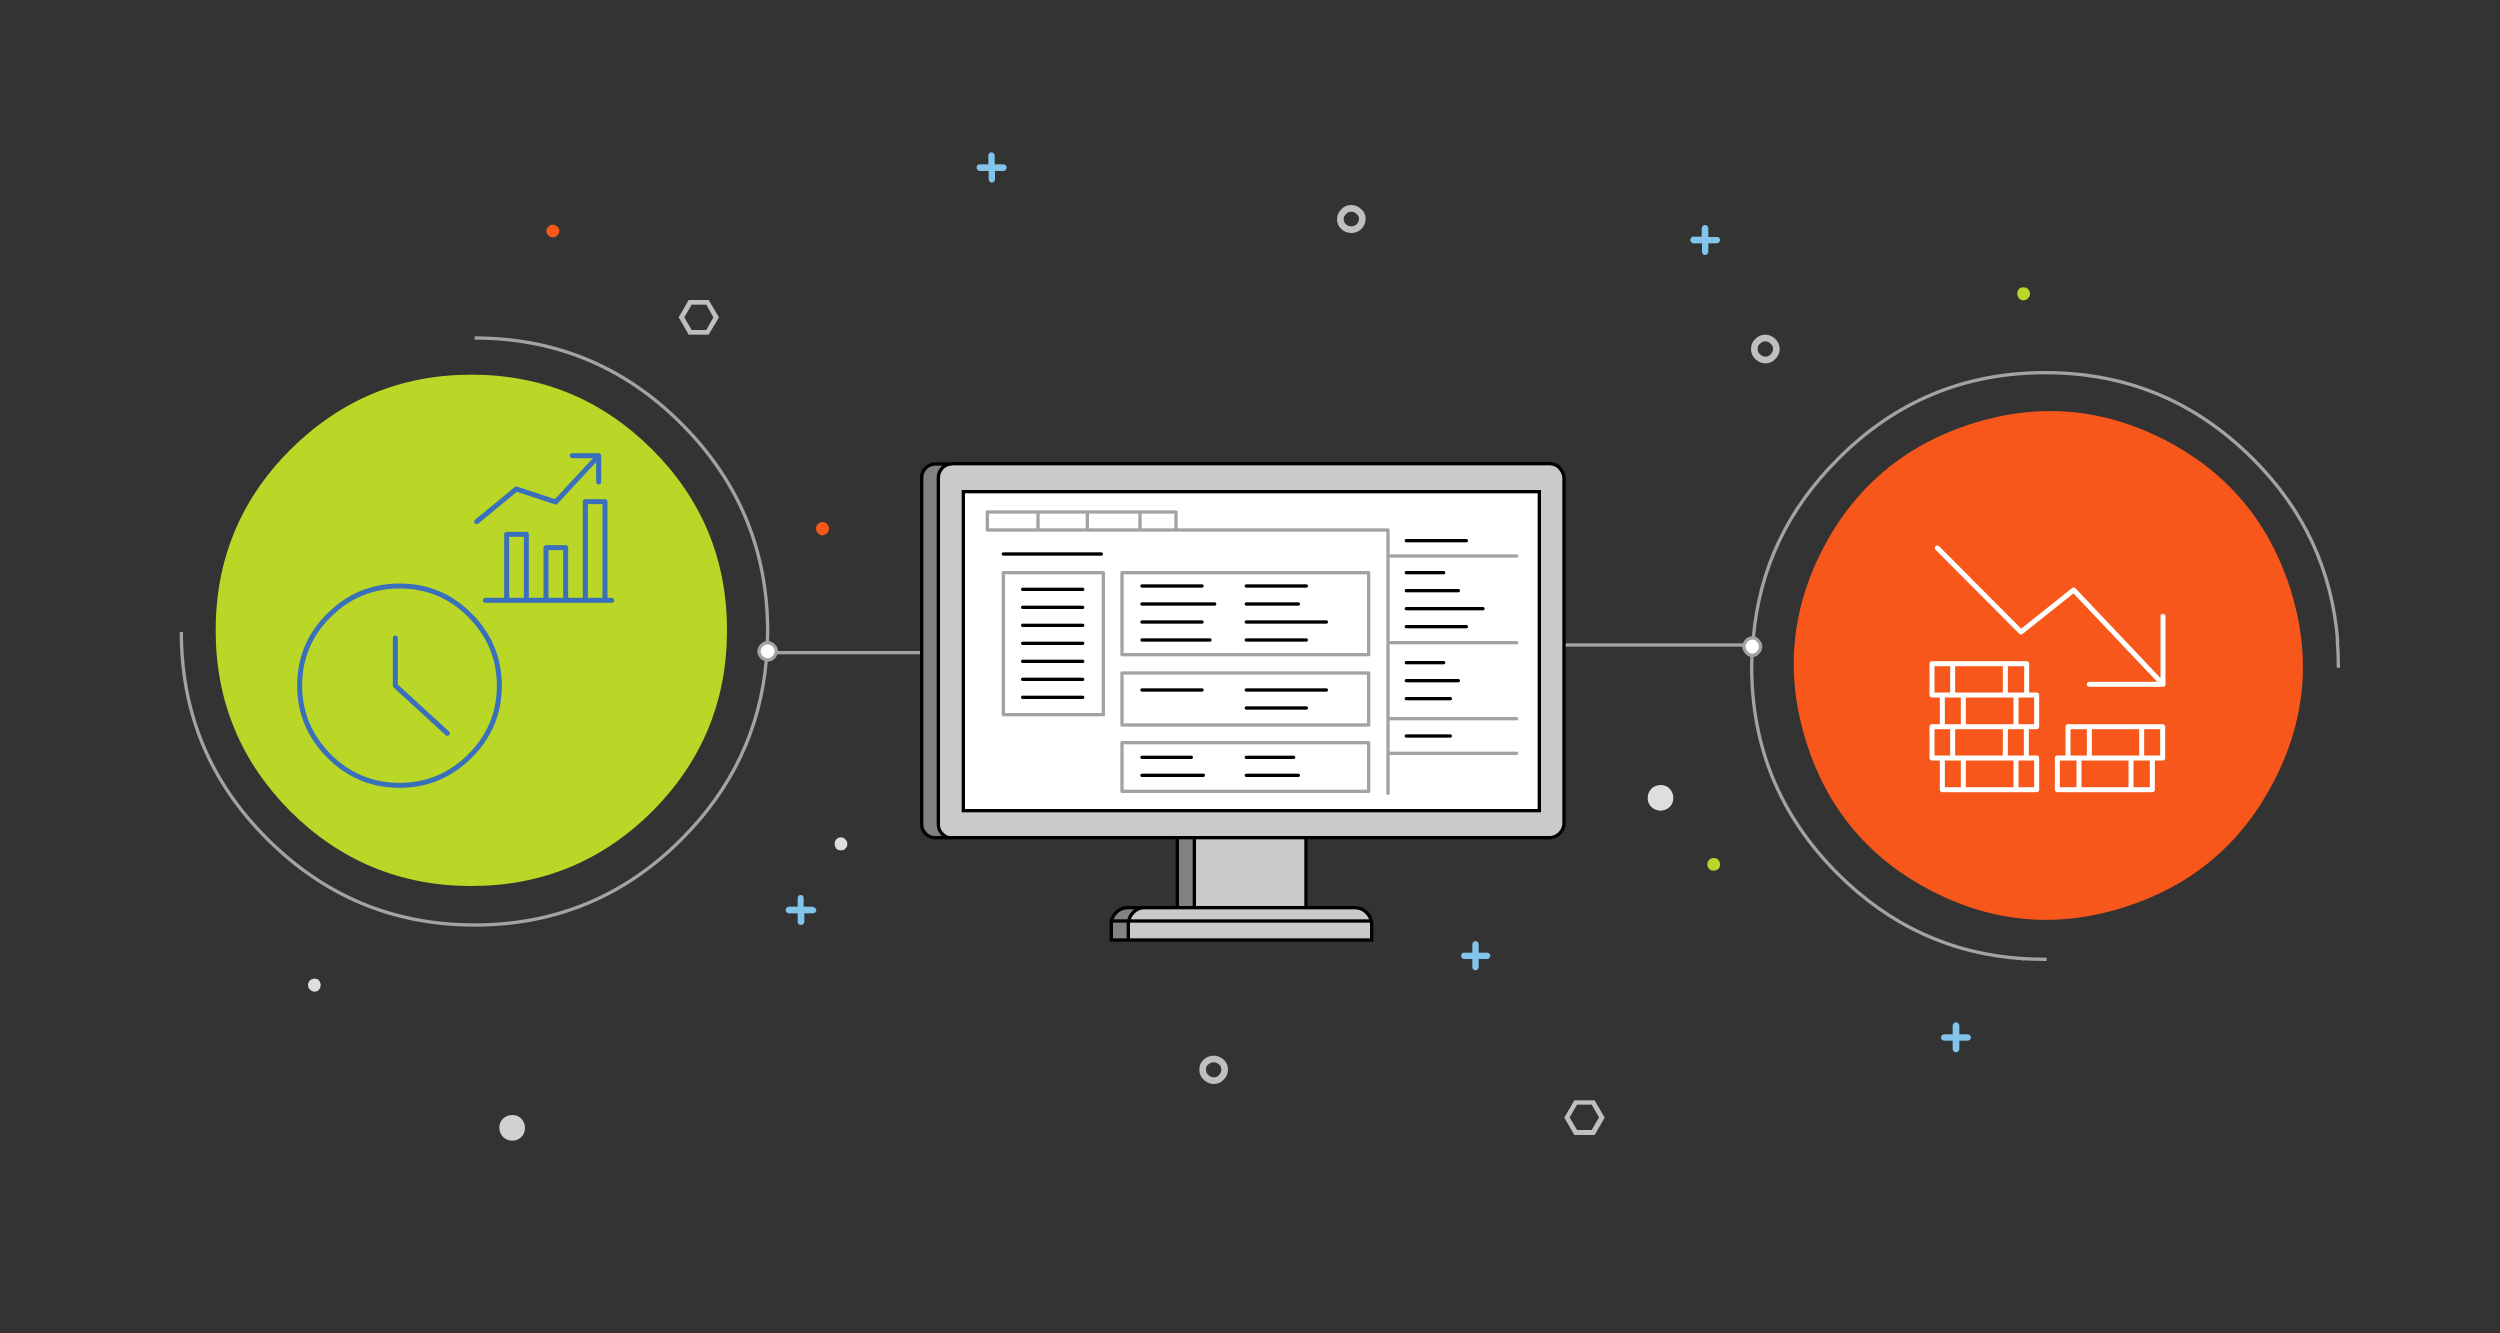 <?xml version="1.0" encoding="utf-8"?>
<!-- Generator: Adobe Illustrator 23.0.1, SVG Export Plug-In . SVG Version: 6.00 Build 0)  -->
<svg version="1.1" id="Layer_a1" xmlns="http://www.w3.org/2000/svg" xmlns:xlink="http://www.w3.org/1999/xlink" x="0px" y="0px"
	 viewBox="0 0 750 400" enable-background="new 0 0 750 400" xml:space="preserve">
<rect x="0" y="0" width="750" height="400" fill="#333333" stroke="none"/>
<g id="clouds_bits_copy_4">
	<g transform="matrix( 1, 0, 0, 1, 0,0) ">
		<g>
			<g id="Layer6_0_FILL">
				<path fill="#BFBFBF" d="M469.3,335.3l3,5.2h6.1l3-5.2l-3-5.2h-6.1L469.3,335.3 M473.1,339l-2.2-3.8l2.2-3.8h4.4l2.2,3.8
					l-2.2,3.8H473.1 M206.6,90l-3,5.2l3,5.2h6l3.1-5.2l-3.1-5.2H206.6 M205.3,95.2l2.2-3.8h4.4l2.1,3.8l-2.1,3.8h-4.4L205.3,95.2z"
					/>
				<path fill="#83C4EC" d="M587.8,307.7c0-0.3-0.1-0.5-0.3-0.7c-0.2-0.2-0.4-0.3-0.7-0.3s-0.5,0.1-0.7,0.3
					c-0.2,0.2-0.3,0.4-0.3,0.7v2.6h-2.5c-0.6,0-1,0.3-1,1c0,0.3,0.1,0.5,0.3,0.6c0.2,0.2,0.4,0.3,0.7,0.3h2.5v2.5
					c0,0.3,0.1,0.5,0.3,0.7c0.2,0.2,0.4,0.3,0.7,0.3s0.5-0.1,0.7-0.3c0.2-0.2,0.3-0.4,0.3-0.7v-2.5h2.5c0.2,0,0.5-0.1,0.7-0.3
					c0.2-0.2,0.3-0.4,0.3-0.6s-0.1-0.5-0.3-0.7c-0.2-0.2-0.4-0.3-0.7-0.3h-2.5V307.7 M442,282.6c-0.2,0.2-0.3,0.4-0.3,0.7v2.5h-2.5
					c-0.3,0-0.5,0.1-0.6,0.3c-0.2,0.2-0.3,0.4-0.3,0.6c0,0.3,0.1,0.5,0.3,0.7c0.2,0.2,0.4,0.3,0.6,0.3h2.5v2.5
					c0,0.3,0.1,0.5,0.3,0.6c0.2,0.2,0.4,0.3,0.7,0.3c0.2,0,0.5-0.1,0.6-0.3c0.2-0.2,0.3-0.4,0.3-0.6v-2.5h2.5c0.3,0,0.5-0.1,0.7-0.3
					c0.2-0.2,0.3-0.4,0.3-0.7s-0.1-0.5-0.3-0.6c-0.2-0.2-0.4-0.3-0.7-0.3h-2.5v-2.5c0-0.3-0.1-0.5-0.3-0.7c-0.2-0.2-0.4-0.3-0.6-0.3
					S442.1,282.5,442,282.6 M244.4,272.3c-0.2-0.2-0.4-0.3-0.7-0.3h-2.6v-2.5c0-0.6-0.3-1-0.9-1s-0.9,0.3-0.9,1v2.5h-2.6
					c-0.3,0-0.5,0.1-0.7,0.3c-0.2,0.2-0.3,0.4-0.3,0.7c0,0.3,0.1,0.5,0.3,0.7c0.2,0.2,0.4,0.3,0.7,0.3h2.6v2.6
					c0,0.3,0.1,0.5,0.3,0.6c0.2,0.2,0.4,0.3,0.7,0.3s0.5-0.1,0.7-0.3c0.2-0.2,0.3-0.4,0.3-0.6v-2.6h2.6c0.3,0,0.5-0.1,0.7-0.3
					c0.2-0.2,0.3-0.4,0.3-0.7C244.8,272.7,244.7,272.5,244.4,272.3 M301,49.3h-2.6v-2.6c0-0.3-0.1-0.5-0.3-0.7
					c-0.2-0.2-0.4-0.3-0.7-0.3s-0.5,0.1-0.6,0.3c-0.2,0.2-0.3,0.4-0.3,0.7v2.6h-2.6c-0.6,0-0.9,0.3-0.9,1c0,0.3,0.1,0.5,0.3,0.7
					c0.2,0.2,0.4,0.3,0.7,0.3h2.6v2.5c0,0.3,0.1,0.5,0.3,0.7c0.2,0.2,0.4,0.3,0.6,0.3s0.5-0.1,0.7-0.3c0.2-0.2,0.3-0.4,0.3-0.7v-2.5
					h2.6c0.2,0,0.4-0.1,0.6-0.3c0.2-0.2,0.3-0.4,0.3-0.7c0-0.3-0.1-0.5-0.3-0.7C301.4,49.4,301.2,49.3,301,49.3 M512.2,67.8
					c-0.2-0.2-0.4-0.3-0.7-0.3c-0.3,0-0.5,0.1-0.7,0.3c-0.2,0.2-0.3,0.4-0.3,0.7V71H508c-0.3,0-0.5,0.1-0.6,0.3
					c-0.2,0.2-0.3,0.4-0.3,0.7c0,0.3,0.1,0.5,0.3,0.7c0.2,0.2,0.4,0.3,0.6,0.3h2.6v2.5c0,0.6,0.3,1,0.9,1c0.3,0,0.5-0.1,0.7-0.3
					c0.2-0.2,0.3-0.4,0.3-0.7v-2.5h2.5c0.3,0,0.5-0.1,0.7-0.3c0.2-0.2,0.3-0.4,0.3-0.7c0-0.6-0.3-0.9-1-0.9h-2.5v-2.6
					C512.5,68.2,512.4,68,512.2,67.8z"/>
				<path fill="#3D3D3D" fill-opacity="0.169" d="M467.2,290.6c-1.1,1.1-1.8,2.4-1.9,3.9h84.8c-0.1-4.7-1.9-8.8-5.3-12
					c-3.4-3.3-7.5-5-12.2-5c-2.7,0-5.3,0.6-7.7,1.8c-2.3,1.1-4.3,2.7-6,4.8c-0.7-1.2-1.6-2.2-2.8-2.9c-1.2-0.8-2.6-1.1-4-1.1
					c-1.8,0-3.4,0.5-4.8,1.6c-1.4,1.1-2.3,2.5-2.7,4.2c-1.2-0.5-2.4-0.7-3.7-0.7c-1.9,0-3.7,0.5-5.4,1.6c-2.4-2.4-5.3-3.6-8.6-3.6
					c-2.6,0-4.9,0.7-7,2.1c-2.1,1.4-3.6,3.3-4.5,5.6c-1.2-1.3-2.6-1.9-4.3-1.9C469.7,289,468.3,289.5,467.2,290.6 M344.9,92.4
					c-3.1-2.7-6.6-4-10.6-4c-3.2,0-6.1,0.9-8.9,2.7c-2.6,1.8-4.7,4.1-6.1,7c-3.6-4.9-8-8.7-13.2-11.5c-5.4-2.9-11.1-4.3-17.1-4.3
					c-10.5,0-19.5,4-27,12c-7.5,8-11.4,17.7-11.6,29.1h187.8c-0.3-3.7-1.6-6.9-4.1-9.5c-2.5-2.6-5.5-3.8-9-3.8
					c-1.8,0-3.6,0.4-5.3,1.2c-1.6,0.8-3,1.9-4.3,3.3c-2-5.6-5.3-10-9.9-13.4c-4.6-3.5-9.8-5.2-15.5-5.3c-3.7,0-7.2,0.8-10.6,2.3
					c-3.2,1.5-6.1,3.6-8.6,6.3c-3.7-2.6-7.6-3.9-12-3.9c-2.8,0-5.5,0.6-8.2,1.8C349.9,98.5,347.9,95.1,344.9,92.4 M293.7,291.4
					c-4.6,0-9,1-13.1,3c-4,1.9-7.3,4.6-10.1,8.1c-1.1-2.1-2.7-3.7-4.7-5c-2.1-1.3-4.4-1.9-6.8-1.9c-3,0-5.8,0.9-8.1,2.8
					c-2.3,1.9-3.9,4.2-4.6,7.1c-2-0.8-4.1-1.2-6.3-1.2c-3.4,0-6.4,0.9-9.2,2.8c-1.9-1.9-4.1-3.4-6.7-4.5c-2.6-1.1-5.3-1.6-8.1-1.6
					c-4.3,0-8.3,1.2-11.9,3.7c-3.5,2.4-6,5.5-7.6,9.4c-2-2.1-4.4-3.1-7.3-3.1c-2.6,0-4.9,0.9-6.9,2.8c-1.9,1.8-3,4-3.1,6.6h144.1
					c-0.2-8-3.2-14.9-9-20.5C308.6,294.2,301.7,291.4,293.7,291.4z"/>
				<path fill="#BAD727" d="M515.5,257.9c-0.4-0.4-0.8-0.5-1.4-0.5c-0.5,0-1,0.2-1.3,0.5c-0.4,0.4-0.6,0.8-0.6,1.4s0.2,1,0.6,1.4
					c0.4,0.4,0.8,0.5,1.3,0.5c0.5,0,1-0.2,1.4-0.5c0.4-0.4,0.5-0.8,0.5-1.4S515.8,258.3,515.5,257.9 M605.7,86.7
					c-0.4,0.4-0.5,0.8-0.5,1.4c0,0.5,0.2,1,0.5,1.4c0.4,0.4,0.8,0.6,1.3,0.6s1-0.2,1.4-0.6c0.4-0.4,0.6-0.9,0.6-1.4
					c0-0.5-0.2-1-0.6-1.4c-0.4-0.4-0.8-0.5-1.4-0.5S606.1,86.3,605.7,86.7z"/>
				<path fill="#DEDEDE" d="M502,239.4c0-1.1-0.4-2-1.1-2.8c-0.7-0.7-1.6-1.1-2.7-1.1c-1.1,0-2,0.4-2.8,1.1
					c-0.7,0.8-1.1,1.7-1.1,2.8c0,1.1,0.4,2,1.1,2.7c0.8,0.7,1.7,1.1,2.8,1.1c1,0,1.9-0.4,2.7-1.1C501.6,241.4,502,240.5,502,239.4
					 M96.2,295.5c0-0.5-0.2-1-0.5-1.4c-0.4-0.4-0.8-0.5-1.3-0.5c-0.6,0-1,0.2-1.4,0.5c-0.4,0.4-0.6,0.9-0.6,1.4c0,0.5,0.2,1,0.6,1.4
					c0.4,0.4,0.9,0.6,1.4,0.6c0.5,0,1-0.2,1.3-0.6C96,296.5,96.2,296.1,96.2,295.5 M253.6,254.6c0.4-0.4,0.6-0.8,0.6-1.4
					s-0.2-1-0.6-1.4c-0.4-0.4-0.8-0.6-1.3-0.6c-0.6,0-1,0.2-1.4,0.6c-0.4,0.4-0.5,0.9-0.5,1.4c0,0.5,0.2,1,0.5,1.4
					c0.4,0.4,0.9,0.5,1.4,0.5C252.8,255.1,253.3,255,253.6,254.6z"/>
				<path fill="#F7571A" d="M164.5,68c-0.4,0.4-0.6,0.8-0.6,1.3c0,0.5,0.2,1,0.6,1.3c0.4,0.4,0.8,0.6,1.4,0.6c0.5,0,1-0.2,1.3-0.6
					c0.4-0.4,0.6-0.8,0.6-1.3c0-0.5-0.2-1-0.6-1.3s-0.8-0.6-1.3-0.6C165.3,67.4,164.9,67.6,164.5,68 M245.4,157.2
					c-0.4,0.4-0.6,0.8-0.6,1.4c0,0.5,0.2,1,0.6,1.4c0.4,0.4,0.8,0.6,1.3,0.6c0.5,0,1-0.2,1.4-0.6c0.4-0.4,0.6-0.9,0.6-1.4
					c0-0.5-0.2-1-0.6-1.4s-0.8-0.6-1.4-0.6C246.2,156.6,245.7,156.8,245.4,157.2z"/>
				<path fill="#D1D1D1" d="M150.9,335.6c-0.7,0.7-1.1,1.6-1.1,2.7c0,1.1,0.4,2,1.1,2.8c0.8,0.7,1.7,1.1,2.8,1.1s2-0.4,2.7-1.1
					c0.8-0.8,1.1-1.7,1.1-2.8c0-1-0.4-1.9-1.1-2.7c-0.7-0.7-1.6-1.1-2.7-1.1S151.6,334.9,150.9,335.6z"/>
			</g>
		</g>
		<g>
			<path id="Layer6_0_1_STROKES" fill="none" stroke="#BFBFBF" stroke-width="2" stroke-miterlimit="10" d="M526.3,104.7
				c0,0.9,0.3,1.7,1,2.3c0.6,0.6,1.4,1,2.3,1c0.9,0,1.7-0.3,2.3-1c0.6-0.6,1-1.4,1-2.3c0-0.9-0.3-1.6-1-2.3c-0.6-0.6-1.4-1-2.3-1
				c-0.9,0-1.6,0.3-2.3,1C526.6,103,526.3,103.8,526.3,104.7z M402.1,65.7c0,0.9,0.3,1.7,1,2.3c0.6,0.6,1.4,0.9,2.3,0.9
				c0.9,0,1.6-0.3,2.3-0.9c0.6-0.6,1-1.4,1-2.3c0-0.9-0.3-1.6-1-2.2c-0.6-0.6-1.4-1-2.3-1c-0.9,0-1.7,0.3-2.3,1
				C402.5,64.1,402.1,64.8,402.1,65.7z M360.8,320.9c0,0.9,0.3,1.7,1,2.3c0.6,0.6,1.4,1,2.3,1c0.9,0,1.7-0.3,2.3-1
				c0.6-0.6,1-1.4,1-2.3c0-0.9-0.3-1.7-1-2.3s-1.4-0.9-2.3-0.9c-0.9,0-1.6,0.3-2.3,0.9C361.1,319.2,360.8,319.9,360.8,320.9z"/>
		</g>
	</g>
</g>
<g id="circles">
	<g transform="matrix( 1, 0, 0, 1, 0,0) ">
		<g>
			<g id="Layer5_0_FILL">
				<path fill="#F7571A" d="M687,176.3c-6.5-20-19-34.8-37.7-44.4c-18.8-9.6-38.1-11.1-58.1-4.7c-20,6.5-34.8,19-44.5,37.7
					c-9.6,18.8-11.1,38.1-4.7,58.1c6.4,20,19,34.8,37.7,44.4c18.7,9.6,38.1,11.1,58.1,4.6c20-6.5,34.8-19,44.4-37.7
					C691.9,215.6,693.4,196.3,687,176.3z"/>
				<path fill="#BAD727" d="M218.1,189.1c0-21.2-7.5-39.3-22.4-54.2c-15-15-33.1-22.5-54.3-22.5c-21.1,0-39.2,7.5-54.3,22.5
					c-14.9,14.9-22.4,33-22.4,54.2c0,21.2,7.5,39.3,22.4,54.3c15,14.9,33.1,22.4,54.3,22.4c21.2,0,39.3-7.5,54.3-22.4
					C210.6,228.4,218.1,210.3,218.1,189.1z"/>
			</g>
		</g>
	</g>
</g>
<g id="icons">
	<g transform="matrix( 1, 0, 0, 1, 0,0) ">
		<g>
			
				<path id="Layer4_0_1_STROKES" fill="none" stroke="#3A6FBB" stroke-width="1.5" stroke-linecap="round" stroke-linejoin="round" d="
				M149.8,205.7c0,8.2-2.9,15.2-8.8,21.1c-5.8,5.8-12.9,8.8-21.1,8.8c-8.2,0-15.3-2.9-21.2-8.8c-5.8-5.9-8.8-12.9-8.8-21.1
				c0-8.2,2.9-15.3,8.8-21.1c5.9-5.9,13-8.8,21.2-8.8c8.2,0,15.3,2.9,21.1,8.8C146.8,190.4,149.8,197.5,149.8,205.7z M118.6,191.4
				v14.3l15.6,14.3"/>
		</g>
		<g>
			
				<path id="Layer4_0_2_STROKES" fill="none" stroke="#FFFFFF" stroke-width="1.5" stroke-linecap="round" stroke-linejoin="round" d="
				M645.7,227.4h3.1V218h-6.3v9.4H645.7v9.5h-6.4h-15.7h-6.4v-9.5h3.2V218h6.3h15.7 M581.2,164.4l25.1,25.2l15.8-12.6l26.8,28.3
				v-20.4 M607.9,208.5h3.1v9.5h-3.1v9.4h3.1v9.5h-6.3H589h-6.3v-9.5h-3.1V218h3.1v-9.5h-3.1v-9.4h6.3h15.8h6.3V208.5h-3.2v9.5h3.2
				 M620.5,227.4h3.2h3.1V218 M623.7,227.4v9.5 M626.8,227.4h12.5h3.2 M639.3,227.4v9.5 M604.8,208.5h-3.2H589v9.5h12.6h3.2
				 M601.6,199.1v9.4 M585.8,199.1v9.4h3.2 M585.8,208.5h-3.1 M582.7,227.4h3.1V218h-3.1 M604.8,236.9v-9.5h-3.2H589v9.5 M601.6,218
				v9.4 M589,218h-3.2 M589,227.4h-3.2 M607.9,227.4h-3.2 M626.8,205.3h22"/>
		</g>
		<g>
			
				<path id="Layer4_0_3_STROKES" fill="none" stroke="#3A6FBB" stroke-width="1.5" stroke-linecap="round" stroke-linejoin="round" d="
				M171.7,136.7h7.9v7.9 M169.7,180.1v-15.8h-5.9v15.8H169.7h5.9v-29.6h5.9v29.6h2 M175.6,180.1h5.9 M179.6,136.7l-12.9,13.9
				l-11.8-3.9l-11.9,9.8 M157.9,180.1v-19.8h-5.9v19.8H157.9h5.9 M145.6,180.1h6.3"/>
		</g>
	</g>
</g>
<g id="connectors">
	<g transform="matrix( 1, 0, 0, 1, 0,0) ">
		<g>
			<g id="Layer3_0_FILL">
				<path fill="#FEFEFE" d="M230.3,192.8L230.3,192.8c-0.7,0-1.3,0.3-1.8,0.8c-0.5,0.5-0.8,1.1-0.8,1.8c0,0.7,0.3,1.3,0.8,1.8
					c0.4,0.4,0.8,0.6,1.4,0.7c0.1,0,0.3,0.1,0.4,0.1c0.7,0,1.3-0.3,1.8-0.8c0.4-0.4,0.6-0.9,0.6-1.4c0-0.1,0.1-0.3,0.1-0.4
					c0-0.7-0.3-1.3-0.8-1.8C231.6,193.1,231,192.8,230.3,192.8 M526,191.4c-0.1,0-0.2,0-0.3,0c-0.7,0-1.3,0.2-1.8,0.8l-0.5,0.8
					c-0.1,0.2-0.1,0.4-0.1,0.6c0,0.1,0,0.1,0,0.2v0.3c0,0.7,0.3,1.3,0.8,1.8c0.4,0.5,1,0.8,1.7,0.8c0,0,0.1,0,0.1,0
					c0.7,0,1.3-0.3,1.7-0.8c0.5-0.5,0.8-1.1,0.8-1.8c0-0.7-0.3-1.3-0.8-1.8c0,0-0.1-0.1-0.1-0.1c-0.1-0.1-0.1-0.1-0.2-0.2
					c0,0-0.1,0-0.1-0.1c0,0-0.1,0-0.1-0.1c0,0-0.1,0-0.1-0.1c0,0,0,0,0-0.1c0,0,0,0,0,0C526.5,191.5,526.3,191.4,526,191.4z"/>
			</g>
		</g>
		<g>
			<path id="Layer3_0_1_STROKES" fill="none" stroke="#A3A3A3" stroke-miterlimit="10" d="M453.9,193.5h69.4 M230.2,192.8
				L230.2,192.8c0.8,0,1.4,0.3,1.9,0.8c0.5,0.5,0.8,1.1,0.8,1.8c0,0.1,0,0.3,0,0.4H302 M229.9,197.9c-0.6-0.1-1-0.3-1.4-0.7
				c-0.5-0.5-0.8-1.1-0.8-1.8c0-0.7,0.3-1.3,0.8-1.8c0.5-0.5,1-0.8,1.7-0.8c0-1.1,0.1-2.2,0.1-3.3c0-24.3-8.6-45.1-25.8-62.3
				c-17.1-17.2-37.9-25.8-62.1-25.8 M232.8,195.8c-0.1,0.5-0.3,1-0.7,1.4c-0.5,0.5-1.1,0.8-1.8,0.8c-0.1,0-0.3,0-0.4,0
				c-1.8,20.7-10.3,38.6-25.4,53.7c-17.1,17.2-37.9,25.8-62.1,25.8c-24.3,0-45-8.6-62.2-25.8c-17.2-17.1-25.8-37.8-25.8-62.1"/>
		</g>
		<g>
			<path id="Layer3_0_2_STROKES" fill="none" stroke="#A3A3A3" stroke-linecap="round" stroke-linejoin="round" d="M526,191.4
				c1.8-20.8,10.3-38.7,25.5-53.8c17.1-17.2,37.8-25.8,62.1-25.8c24.3,0,45,8.6,62.2,25.8c15.4,15.3,23.8,33.5,25.5,54.6 M523.4,193
				l0.5-0.8c0.5-0.5,1.1-0.8,1.8-0.8c0.1,0,0.2,0,0.3,0c0.3,0,0.6,0.1,0.8,0.2c0,0,0,0,0,0c0,0,0,0,0,0c0,0,0,0,0.1,0.1
				c0,0,0.1,0,0.1,0.1c0,0,0.1,0.1,0.1,0.1c0.1,0.1,0.2,0.1,0.2,0.2c0,0,0.1,0,0.1,0.1c0.5,0.5,0.8,1.1,0.8,1.8
				c0,0.7-0.3,1.3-0.8,1.8c-0.4,0.5-1,0.8-1.7,0.8c0,0-0.1,0-0.1,0c0,1.1-0.1,2.2-0.1,3.3c0,24.3,8.6,45,25.8,62.2
				c15.6,15.6,34.1,24.1,55.6,25.5 M525.7,196.6c-0.7,0-1.3-0.3-1.7-0.8c-0.5-0.5-0.8-1.1-0.8-1.8v-0.3"/>
		</g>
		<g>
			<path id="Layer3_0_3_STROKES" fill="none" stroke="#A3A3A3" stroke-linecap="square" stroke-miterlimit="10" d="M701.2,192.2
				c0.2,2.5,0.3,5,0.3,7.6 M613.5,287.8c-2.2,0-4.4-0.1-6.5-0.2"/>
		</g>
	</g>
</g>
<g id="monitor">
	<g transform="matrix( 1, 0, 0, 1, 0,0) ">
		<g>
			<g id="Layer2_0_FILL">
				<path fill="#828282" d="M281.5,143.3c0-1.1,0.4-2.1,1.2-2.9c0.8-0.8,1.7-1.2,2.8-1.2h-4.9c-1.2,0-2.1,0.4-2.9,1.2
					c-0.8,0.8-1.2,1.8-1.2,2.9v104.1c0,1.1,0.4,2,1.2,2.8c0.8,0.8,1.7,1.2,2.8,1.2h5c-1.1,0-2.1-0.4-2.8-1.2
					c-0.8-0.8-1.2-1.7-1.2-2.8V143.3 M343.3,272.3h-4.9c-1.3,0-2.5,0.5-3.5,1.5c-0.7,0.7-1.2,1.6-1.4,2.5h5.1
					c0.2-0.9,0.6-1.8,1.3-2.5C340.9,272.8,342,272.3,343.3,272.3 M338.5,282v-4.7c0-0.3,0-0.7,0.1-1h-5.1v5.7H338.5 M358.3,251.3h-5
					v21h5V251.3z"/>
				<path fill="#CACACA" d="M358.3,251.3v21h33.6v-21H358.3 M411.6,277.4c0-0.4,0-0.7-0.1-1.1h-72.9c-0.1,0.3-0.1,0.7-0.1,1v4.7
					h73.1V277.4 M410.1,273.8c-1-1-2.2-1.5-3.6-1.5h-14.6h-33.6h-5h-10c-1.3,0-2.4,0.5-3.4,1.5c-0.7,0.7-1.1,1.6-1.3,2.5h72.9
					C411.3,275.3,410.9,274.5,410.1,273.8 M469.3,143.6c0-1.2-0.4-2.3-1.3-3.2s-1.9-1.3-3.1-1.3H285.5c-1.1,0-2.1,0.4-2.8,1.2
					c-0.8,0.8-1.2,1.8-1.2,2.9v104.1c0,1.1,0.4,2,1.2,2.8c0.8,0.8,1.7,1.2,2.8,1.2h67.7h5h33.6H465c1.2,0,2.2-0.5,3-1.3
					s1.3-1.8,1.3-3V143.6 M461.8,147.5v95.7H289v-95.7H461.8z"/>
				<path fill="#FFFFFF" d="M461.8,243.2v-95.7H289v95.7H461.8z"/>
			</g>
		</g>
		<g>
			<path id="Layer2_0_1_STROKES" fill="none" stroke="#000000" stroke-miterlimit="10" d="M285.5,139.1h179.3c1.2,0,2.3,0.4,3.1,1.3
				s1.3,1.9,1.3,3.2V247c0,1.2-0.5,2.2-1.3,3s-1.8,1.3-3,1.3h-73.1v21h14.6c1.4,0,2.6,0.5,3.6,1.5c0.7,0.7,1.2,1.6,1.4,2.5
				c0.1,0.4,0.1,0.7,0.1,1.1v4.6h-73.1h-5v-5.7c0.2-0.9,0.7-1.8,1.4-2.5c1-1,2.2-1.5,3.5-1.5h4.9h10v-21h-67.7h-5
				c-1.1,0-2.1-0.4-2.8-1.2c-0.8-0.8-1.2-1.7-1.2-2.8V143.3c0-1.1,0.4-2.1,1.2-2.9c0.8-0.8,1.8-1.2,2.9-1.2H285.5
				c-1.1,0-2.1,0.4-2.8,1.2c-0.8,0.8-1.2,1.8-1.2,2.9v104.1c0,1.1,0.4,2,1.2,2.8c0.8,0.8,1.7,1.2,2.8,1.2 M353.3,272.3h5v-21h-5
				 M338.6,276.3c-0.1,0.3-0.1,0.7-0.1,1v4.7 M343.3,272.3c-1.3,0-2.4,0.5-3.4,1.5c-0.7,0.7-1.1,1.6-1.3,2.5h72.9 M338.6,276.3h-5.1
				 M391.9,272.3h-33.6 M391.9,251.3h-33.6 M461.8,243.2H289v-95.7h172.8V243.2z"/>
		</g>
	</g>
</g>
<g id="screen">
	<g transform="matrix( 1, 0, 0, 1, 0,0) ">
		<g>
			<path id="Layer1_0_1_STROKES" fill="none" stroke="#A3A3A3" stroke-linecap="round" stroke-linejoin="round" d="M416.4,238v-12
				v-10.4v-22.8v-26V159h-63.6H342h-15.8h-14.8h-15.2v-5.4h15.2h14.8H342h10.8v5.4 M342,153.6v5.4 M326.2,153.6v5.4 M336.6,171.8h74
				v24.6h-74V171.8z M416.4,192.8H455 M416.4,166.8H455 M336.6,201.9h74v15.6h-74V201.9z M410.6,237.4h-74v-14.6h74V237.4z
				 M416.4,226H455 M416.4,215.6H455 M301,171.8h30v42.6h-30V171.8z M311.4,153.6v5.4"/>
		</g>
		<g>
			<path id="Layer1_0_2_STROKES" fill="none" stroke="#000000" stroke-linecap="round" stroke-linejoin="round" d="M342.6,181.2
				h21.8 M342.6,192H363 M342.6,175.8h18 M342.6,186.6h18 M373.9,181.2h15.6 M373.9,186.6h24 M373.9,192h18 M373.9,175.8h18
				 M421.9,182.6h23 M421.9,177.2h15.6 M421.9,171.8h11.2 M421.9,162.2h18 M421.9,188h18 M421.9,198.8h11.2 M421.9,204.2h15.6
				 M421.9,209.6h13.2 M421.9,220.8h13.2 M373.9,212.4h18 M373.9,207h24 M373.9,227.2h14.2 M373.9,232.6h15.6 M342.6,207h18
				 M342.6,232.6H361 M342.6,227.2h14.8 M306.8,198.4h18 M306.8,203.8h18 M306.8,209.2h18 M306.8,193h18 M306.8,187.6h18
				 M306.8,182.2h18 M306.8,176.8h18 M301,166.2h29.4"/>
		</g>
	</g>
</g>
</svg>
